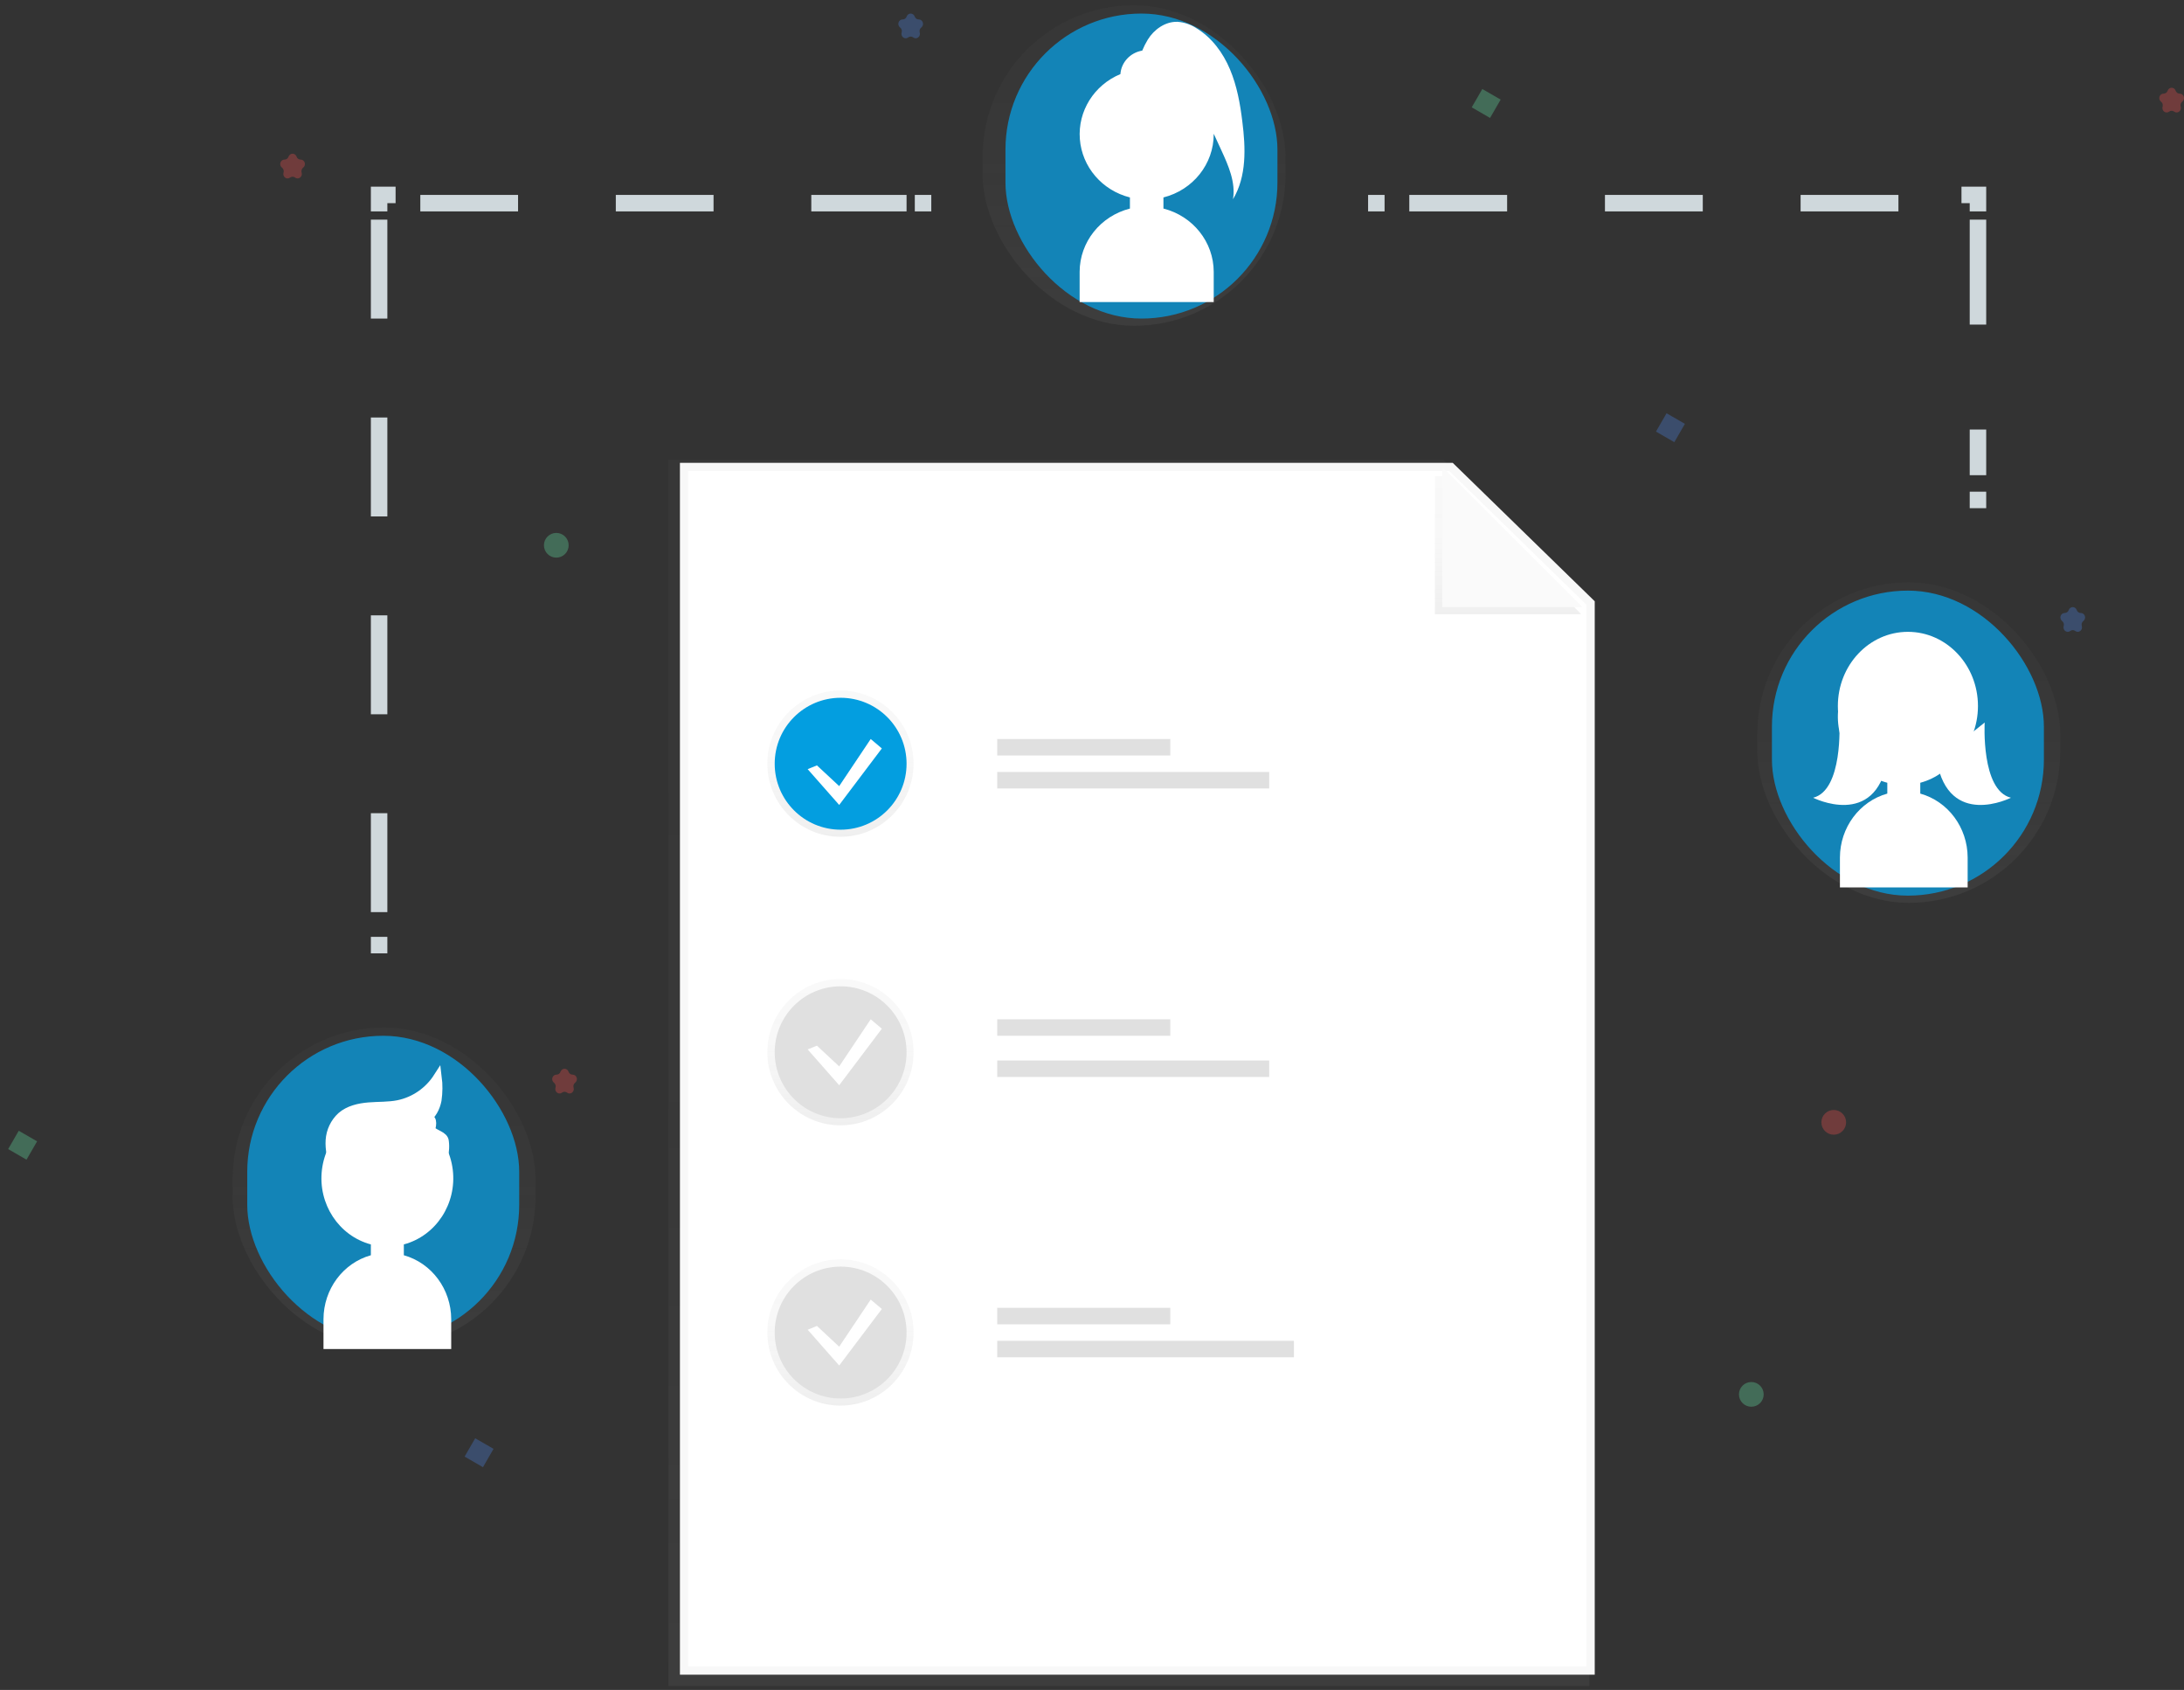 <?xml version="1.0" encoding="UTF-8"?>
<svg width="265px" height="205px" viewBox="0 0 265 205" version="1.1" xmlns="http://www.w3.org/2000/svg" xmlns:xlink="http://www.w3.org/1999/xlink">
    <rect x="0" y="0" width="265" height="205" fill="#333333" stroke="none"/>
    <title>Icon/Illustration/UserData</title>
    <defs>
        <linearGradient x1="50.001%" y1="100%" x2="50.001%" y2="0%" id="linearGradient-1">
            <stop stop-color="#808080" stop-opacity="0.25" offset="0%"></stop>
            <stop stop-color="#808080" stop-opacity="0.12" offset="54%"></stop>
            <stop stop-color="#808080" stop-opacity="0.1" offset="100%"></stop>
        </linearGradient>
        <linearGradient x1="50.014%" y1="100%" x2="50.014%" y2="0%" id="linearGradient-2">
            <stop stop-color="#808080" stop-opacity="0.25" offset="0%"></stop>
            <stop stop-color="#808080" stop-opacity="0.12" offset="54%"></stop>
            <stop stop-color="#808080" stop-opacity="0.1" offset="100%"></stop>
        </linearGradient>
        <linearGradient x1="50%" y1="100%" x2="50%" y2="0%" id="linearGradient-3">
            <stop stop-color="#808080" stop-opacity="0.25" offset="0%"></stop>
            <stop stop-color="#808080" stop-opacity="0.12" offset="54%"></stop>
            <stop stop-color="#808080" stop-opacity="0.1" offset="100%"></stop>
        </linearGradient>
        <linearGradient x1="50%" y1="100%" x2="50%" y2="0%" id="linearGradient-4">
            <stop stop-color="#808080" stop-opacity="0.25" offset="0%"></stop>
            <stop stop-color="#808080" stop-opacity="0.12" offset="54%"></stop>
            <stop stop-color="#808080" stop-opacity="0.1" offset="100%"></stop>
        </linearGradient>
    </defs>
    <g id="Icon/Illustration/UserData" stroke="none" stroke-width="1" fill="none" fill-rule="evenodd">
        <g id="Illustration-Icon">
            <g id="Group" opacity="0.5" transform="translate(81, 55.644)" fill="url(#linearGradient-1)">
                <polygon id="Path" points="111.85 148.866 0.106 148.866 0.106 0.119 94.115 0.119 111.85 18.333"></polygon>
            </g>
            <polygon id="Path" stroke="#F8F8F8" fill="#FFFFFF" points="193 202.644 83 202.644 83 56.644 176.065 56.644 193 73.148"></polygon>
            <g id="Group" opacity="0.5" transform="translate(174, 57.644)" fill="url(#linearGradient-2)">
                <polygon id="Path" points="0.104 16.861 0.104 0.123 1.564 0.123 17.85 16.861"></polygon>
            </g>
            <polygon id="Path" fill="#FAFAFA" points="175 73.644 175 56.644 192 73.644"></polygon>
            <g id="Group" opacity="0.5" transform="translate(93, 83.644)" fill="url(#linearGradient-3)">
                <circle id="Oval" cx="8.979" cy="8.992" r="8.87"></circle>
            </g>
            <circle id="Oval" fill="#039EE0" cx="102" cy="92.644" r="8"></circle>
            <g id="Group" opacity="0.5" transform="translate(93, 118.644)" fill="url(#linearGradient-3)">
                <circle id="Oval" cx="8.979" cy="8.992" r="8.87"></circle>
            </g>
            <circle id="Oval" fill="#E0E0E0" cx="102" cy="127.644" r="8"></circle>
            <g id="Group" opacity="0.5" transform="translate(93, 152.644)" fill="url(#linearGradient-3)">
                <circle id="Oval" cx="8.979" cy="8.992" r="8.87"></circle>
            </g>
            <circle id="Oval" fill="#E0E0E0" cx="102" cy="161.644" r="8"></circle>
            <rect id="Rectangle" fill="#E0E0E0" x="121" y="89.644" width="21" height="2"></rect>
            <rect id="Rectangle" fill="#E0E0E0" x="121" y="93.644" width="33" height="2"></rect>
            <rect id="Rectangle" fill="#E0E0E0" x="121" y="123.644" width="21" height="2"></rect>
            <rect id="Rectangle" fill="#E0E0E0" x="121" y="128.644" width="33" height="2"></rect>
            <rect id="Rectangle" fill="#E0E0E0" x="121" y="158.644" width="21" height="2"></rect>
            <rect id="Rectangle" fill="#E0E0E0" x="121" y="162.644" width="36" height="2"></rect>
            <polygon id="Path" fill="#FFFFFF" points="99.125 92.844 101.825 95.358 105.65 89.644 107 90.787 101.825 97.644 98 93.301"></polygon>
            <polygon id="Path" fill="#FFFFFF" points="99.125 126.844 101.825 129.358 105.65 123.644 107 124.787 101.825 131.644 98 127.301"></polygon>
            <polygon id="Path" fill="#FFFFFF" points="99.125 160.844 101.825 163.358 105.65 157.644 107 158.787 101.825 165.644 98 161.301"></polygon>
            <g id="Group" opacity="0.5" transform="translate(213, 70.644)" fill="url(#linearGradient-4)">
                <rect id="Rectangle" x="0.228" y="0" width="36.752" height="38.874" rx="18.376"></rect>
            </g>
            <rect id="Rectangle" fill="#1384B7" x="215" y="71.644" width="33" height="37" rx="16.5"></rect>
            <path d="M233,96.266 L233,94.953 C236.9,93.91 239.443,90.025 238.936,85.886 C238.428,81.747 235.028,78.644 231,78.644 C226.972,78.644 223.572,81.747 223.064,85.886 C222.557,90.025 225.1,93.91 229,94.953 L229,96.266 C225.616,97.213 223.262,100.388 223.251,104.019 L223.251,107.644 L238.749,107.644 L238.749,104.019 C238.738,100.388 236.384,97.213 233,96.266 L233,96.266 Z" id="Path" fill="#FFFFFF"></path>
            <ellipse id="Oval" fill="#FFFFFF" cx="231.5" cy="85.644" rx="8.5" ry="9"></ellipse>
            <path d="M240.816,87.644 C240.816,87.644 240.351,95.871 244,96.769 C244,96.769 236.459,100.585 235,92.279 L240.816,87.644 Z" id="Path" fill="#FFFFFF"></path>
            <path d="M223.184,87.644 C223.184,87.644 223.649,95.871 220,96.769 C220,96.769 227.541,100.585 229,92.279 L223.184,87.644 Z" id="Path" fill="#FFFFFF"></path>
            <g id="Group" opacity="0.5" transform="translate(119, 0.644)" fill="url(#linearGradient-4)">
                <rect id="Rectangle" x="0.228" y="0" width="36.752" height="38.874" rx="18.376"></rect>
            </g>
            <rect id="Rectangle" fill="#1384B7" x="122" y="1.644" width="33" height="37" rx="16.5"></rect>
            <path d="M150.738,14.729 C150.477,12.578 150.087,10.422 149.242,8.41 C148.396,6.398 147.038,4.551 145.144,3.406 C144.47,2.966 143.689,2.704 142.88,2.646 C141.4,2.595 140.031,3.568 139.269,4.805 C139.011,5.233 138.785,5.679 138.595,6.14 C137.143,6.381 136.049,7.557 135.946,8.988 C132.743,10.32 130.764,13.489 131.026,16.871 C131.287,20.254 133.729,23.1 137.101,23.95 L137.101,25.3 C133.516,26.213 131.012,29.362 131,32.97 L131,36.644 L147.269,36.644 L147.269,32.968 C147.258,29.359 144.753,26.211 141.168,25.298 L141.168,23.95 C144.76,23.045 147.269,19.89 147.269,16.278 C147.269,16.26 147.269,16.24 147.269,16.222 L148.185,18.206 C149.057,20.096 149.949,22.123 149.608,24.17 C151.281,21.383 151.144,17.932 150.738,14.729 Z" id="Path" fill="#FFFFFF"></path>
            <g id="Group" opacity="0.5" transform="translate(28, 124.644)" fill="url(#linearGradient-4)">
                <rect id="Rectangle" x="0.228" y="0" width="36.752" height="38.874" rx="18.376"></rect>
            </g>
            <rect id="Rectangle" fill="#1384B7" x="30" y="125.644" width="33" height="37" rx="16.5"></rect>
            <path d="M40.679,141.532 C40.177,140.541 39.946,139.43 40.011,138.316 C40.082,137.197 40.58,136.15 41.397,135.399 C42.309,134.606 43.546,134.326 44.74,134.227 C45.933,134.129 47.145,134.189 48.321,133.953 C50.283,133.547 52.005,132.355 53.1,130.644 C53.218,131.579 53.21,132.525 53.075,133.457 C52.897,134.38 52.432,135.288 51.648,135.791 C52.597,135.342 52.496,136.395 52.288,137.025 C52.76,137.606 53.903,137.702 53.961,138.454 C54.057,139.203 53.975,139.965 53.723,140.676 C53.436,141.368 53.743,142.59 53.009,142.644" id="Path" stroke="#FFFFFF" fill="#FFFFFF"></path>
            <path d="M51,136.644 C51,136.644 54.677,136.976 52.06,142.644" id="Path" fill="#FFFFFF"></path>
            <path d="M49,152.266 L49,150.953 C52.9,149.91 55.443,146.025 54.936,141.886 C54.428,137.747 51.028,134.644 47,134.644 C42.972,134.644 39.572,137.747 39.064,141.886 C38.557,146.025 41.1,149.91 45,150.953 L45,152.266 C41.616,153.213 39.262,156.388 39.251,160.019 L39.251,163.644 L54.749,163.644 L54.749,160.019 C54.738,156.388 52.384,153.213 49,152.266 L49,152.266 Z" id="Path" fill="#FFFFFF"></path>
            <line x1="46" y1="115.644" x2="46" y2="113.644" id="Path" stroke="#CFD8DC" stroke-width="2"></line>
            <line x1="46" y1="110.644" x2="46" y2="26.644" id="Path" stroke="#CFD8DC" stroke-width="2" stroke-dasharray="12"></line>
            <polyline id="Path" stroke="#CFD8DC" stroke-width="2" points="46 25.644 46 23.644 48 23.644"></polyline>
            <line x1="51" y1="24.644" x2="110" y2="24.644" id="Path" stroke="#CFD8DC" stroke-width="2" stroke-dasharray="11.86"></line>
            <line x1="111" y1="24.644" x2="113" y2="24.644" id="Path" stroke="#CFD8DC" stroke-width="2"></line>
            <line x1="166" y1="24.644" x2="168" y2="24.644" id="Path" stroke="#CFD8DC" stroke-width="2"></line>
            <line x1="171" y1="24.644" x2="236" y2="24.644" id="Path" stroke="#CFD8DC" stroke-width="2" stroke-dasharray="11.87"></line>
            <polyline id="Path" stroke="#CFD8DC" stroke-width="2" points="238 23.644 240 23.644 240 25.644"></polyline>
            <line x1="240" y1="26.644" x2="240" y2="57.644" id="Path" stroke="#CFD8DC" stroke-width="2" stroke-dasharray="12.73"></line>
            <line x1="240" y1="59.644" x2="240" y2="61.644" id="Path" stroke="#CFD8DC" stroke-width="2"></line>
            <polygon id="Rectangle" fill="#69F0AE" opacity="0.3" transform="translate(2.745, 138.919) rotate(30) translate(-2.745, -138.919) " points="1.461 137.635 4.031 137.634 4.03 140.203 1.46 140.204"></polygon>
            <polygon id="Rectangle" fill="#69F0AE" opacity="0.3" transform="translate(180.33, 12.552) rotate(30) translate(-180.33, -12.552) " points="179.045 11.268 181.615 11.267 181.614 13.836 179.044 13.837"></polygon>
            <polygon id="Rectangle" fill="#4D8AF0" opacity="0.3" transform="translate(58.13, 176.222) rotate(30) translate(-58.13, -176.222) " points="56.846 174.938 59.416 174.937 59.415 177.505 56.844 177.507"></polygon>
            <polygon id="Rectangle" fill="#4D8AF0" opacity="0.3" transform="translate(202.687, 51.884) rotate(30) translate(-202.687, -51.884) " points="201.402 50.6 203.972 50.599 203.971 53.168 201.401 53.169"></polygon>
            <circle id="Oval" fill="#69F0AE" opacity="0.3" cx="212.5" cy="169.144" r="1.5"></circle>
            <circle id="Oval" fill="#69F0AE" opacity="0.3" cx="67.5" cy="66.144" r="1.5"></circle>
            <circle id="Oval" fill="#FF5252" opacity="0.3" cx="222.5" cy="136.144" r="1.5"></circle>
            <path d="M263.979,10.984 L263.979,10.984 C264.049,11.212 264.254,11.364 264.482,11.358 L264.482,11.358 C264.706,11.357 264.905,11.508 264.975,11.73 C265.044,11.953 264.968,12.197 264.787,12.334 L264.787,12.334 C264.606,12.471 264.53,12.715 264.598,12.937 L264.598,12.937 C264.668,13.16 264.592,13.404 264.411,13.541 C264.229,13.679 263.984,13.678 263.803,13.54 L263.803,13.54 C263.622,13.402 263.378,13.402 263.197,13.54 L263.197,13.54 C263.016,13.678 262.771,13.679 262.589,13.541 C262.408,13.404 262.332,13.16 262.402,12.937 L262.402,12.937 C262.47,12.715 262.394,12.471 262.213,12.334 L262.213,12.334 C262.032,12.197 261.956,11.953 262.025,11.73 C262.095,11.508 262.294,11.357 262.518,11.358 L262.518,11.358 C262.746,11.364 262.951,11.212 263.021,10.984 L263.021,10.984 C263.099,10.779 263.289,10.644 263.5,10.644 C263.711,10.644 263.901,10.779 263.979,10.984 L263.979,10.984 Z" id="Path" fill="#FF5252" opacity="0.3"></path>
            <path d="M68.979,129.984 L68.979,129.984 C69.049,130.212 69.254,130.364 69.482,130.358 L69.482,130.358 C69.706,130.357 69.905,130.508 69.975,130.73 C70.044,130.953 69.968,131.197 69.787,131.334 L69.787,131.334 C69.606,131.471 69.53,131.715 69.598,131.937 L69.598,131.937 C69.668,132.16 69.592,132.404 69.41,132.541 C69.229,132.679 68.984,132.678 68.803,132.54 L68.803,132.54 C68.622,132.402 68.378,132.402 68.197,132.54 L68.197,132.54 C68.016,132.678 67.771,132.679 67.59,132.541 C67.408,132.404 67.332,132.16 67.402,131.937 L67.402,131.937 C67.47,131.715 67.394,131.471 67.213,131.334 L67.213,131.334 C67.032,131.197 66.956,130.953 67.025,130.73 C67.095,130.508 67.294,130.357 67.518,130.358 L67.518,130.358 C67.746,130.364 67.951,130.212 68.021,129.984 L68.021,129.984 C68.099,129.779 68.289,129.644 68.5,129.644 C68.711,129.644 68.901,129.779 68.979,129.984 L68.979,129.984 Z" id="Path" fill="#FF5252" opacity="0.3"></path>
            <path d="M35.979,18.984 L35.979,18.984 C36.049,19.212 36.254,19.364 36.482,19.358 L36.482,19.358 C36.706,19.357 36.905,19.508 36.975,19.73 C37.044,19.953 36.968,20.197 36.787,20.334 L36.787,20.334 C36.606,20.471 36.53,20.715 36.598,20.937 L36.598,20.937 C36.668,21.16 36.592,21.404 36.41,21.541 C36.229,21.679 35.984,21.678 35.803,21.54 L35.803,21.54 C35.622,21.402 35.378,21.402 35.197,21.54 L35.197,21.54 C35.016,21.678 34.771,21.679 34.59,21.541 C34.408,21.404 34.332,21.16 34.402,20.937 L34.402,20.937 C34.47,20.715 34.394,20.471 34.213,20.334 L34.213,20.334 C34.032,20.197 33.956,19.953 34.025,19.73 C34.095,19.508 34.294,19.357 34.518,19.358 L34.518,19.358 C34.746,19.364 34.951,19.212 35.021,18.984 L35.021,18.984 C35.099,18.779 35.289,18.644 35.5,18.644 C35.711,18.644 35.901,18.779 35.979,18.984 Z" id="Path" fill="#FF5252" opacity="0.3"></path>
            <path d="M110.979,1.984 L110.979,1.984 C111.049,2.212 111.254,2.364 111.482,2.358 L111.482,2.358 C111.706,2.357 111.905,2.508 111.975,2.73 C112.044,2.953 111.968,3.197 111.787,3.334 L111.787,3.334 C111.606,3.471 111.53,3.715 111.598,3.937 L111.598,3.937 C111.668,4.16 111.592,4.404 111.41,4.541 C111.229,4.679 110.984,4.678 110.803,4.54 L110.803,4.54 C110.622,4.402 110.378,4.402 110.197,4.54 L110.197,4.54 C110.016,4.678 109.771,4.679 109.59,4.541 C109.408,4.404 109.332,4.16 109.402,3.937 L109.402,3.937 C109.47,3.715 109.394,3.471 109.213,3.334 L109.213,3.334 C109.032,3.197 108.956,2.953 109.025,2.73 C109.095,2.508 109.294,2.357 109.518,2.358 L109.518,2.358 C109.746,2.364 109.951,2.212 110.021,1.984 L110.021,1.984 C110.099,1.779 110.289,1.644 110.5,1.644 C110.711,1.644 110.901,1.779 110.979,1.984 Z" id="Path" fill="#4D8AF0" opacity="0.3"></path>
            <path d="M251.979,73.984 L251.979,73.984 C252.049,74.212 252.254,74.364 252.482,74.358 L252.482,74.358 C252.706,74.357 252.905,74.508 252.975,74.73 C253.044,74.953 252.968,75.197 252.787,75.334 L252.787,75.334 C252.606,75.471 252.53,75.715 252.598,75.937 L252.598,75.937 C252.668,76.16 252.592,76.404 252.411,76.541 C252.229,76.679 251.984,76.678 251.803,76.54 L251.803,76.54 C251.622,76.402 251.378,76.402 251.197,76.54 L251.197,76.54 C251.016,76.678 250.771,76.679 250.589,76.541 C250.408,76.404 250.332,76.16 250.402,75.937 L250.402,75.937 C250.47,75.715 250.394,75.471 250.213,75.334 L250.213,75.334 C250.032,75.197 249.956,74.953 250.025,74.73 C250.095,74.508 250.294,74.357 250.518,74.358 L250.518,74.358 C250.746,74.364 250.951,74.212 251.021,73.984 L251.021,73.984 C251.099,73.779 251.289,73.644 251.5,73.644 C251.711,73.644 251.901,73.779 251.979,73.984 Z" id="Path" fill="#4D8AF0" opacity="0.3"></path>
        </g>
    </g>
</svg>